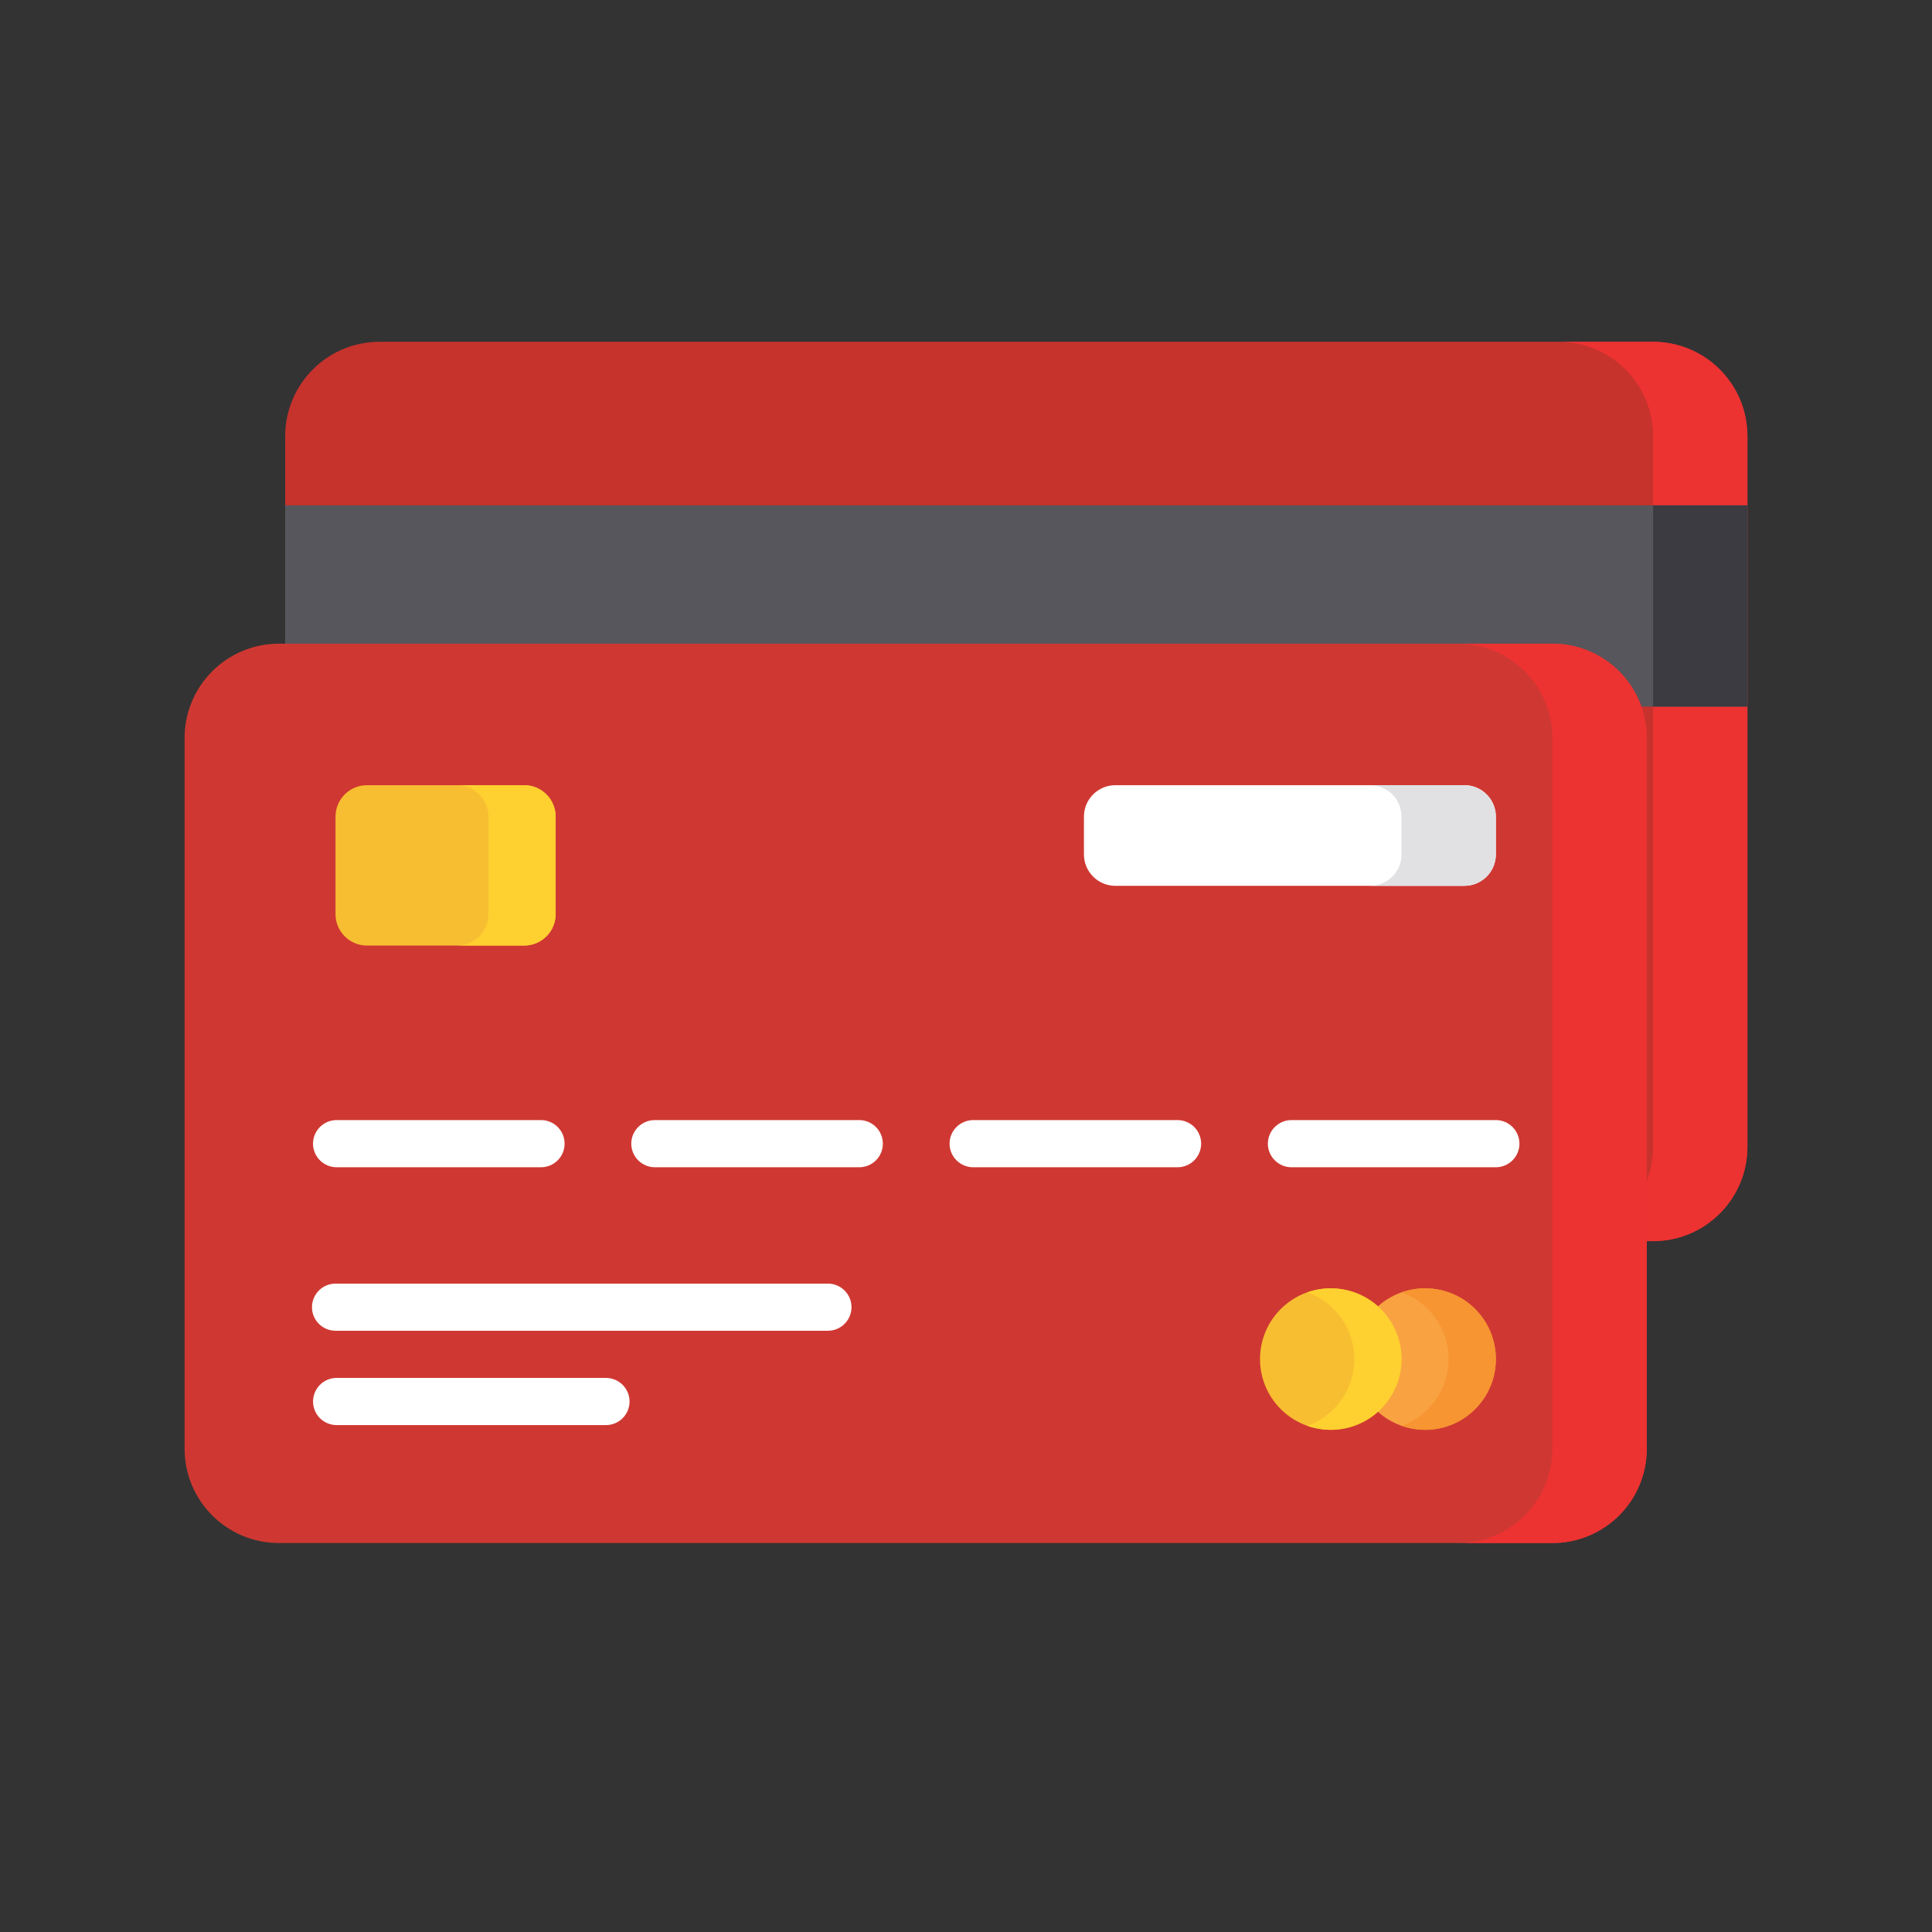 <svg width="48" height="48" viewBox="0 0 48 48" fill="none" xmlns="http://www.w3.org/2000/svg">
<rect x="0" y="0" width="48" height="48" fill="#333333" stroke="none"/>
<path d="M41.07 8.492H9.43C8.135 8.492 7.086 9.542 7.086 10.836V28.492C7.086 29.787 8.135 30.836 9.43 30.836H41.07C42.365 30.836 43.414 29.787 43.414 28.492V10.836C43.414 9.542 42.365 8.492 41.07 8.492Z" fill="#C6332C"/>
<path d="M41.07 8.492H38.727C39.348 8.492 39.944 8.739 40.384 9.179C40.823 9.618 41.07 10.214 41.07 10.836V28.492C41.07 29.114 40.823 29.71 40.384 30.149C39.944 30.589 39.348 30.836 38.727 30.836H41.07C41.692 30.836 42.288 30.589 42.728 30.149C43.167 29.71 43.414 29.114 43.414 28.492V10.836C43.414 10.214 43.167 9.618 42.728 9.179C42.288 8.739 41.692 8.492 41.07 8.492Z" fill="#ED3232"/>
<path d="M43.414 12.555H7.086V17.555H43.414V12.555Z" fill="#57565C"/>
<path d="M43.414 12.555H41.07V17.555H43.414V12.555Z" fill="#3C3B41"/>
<path d="M38.57 15.992H6.93C5.635 15.992 4.586 17.041 4.586 18.336V35.992C4.586 37.287 5.635 38.336 6.93 38.336H38.57C39.865 38.336 40.914 37.287 40.914 35.992V18.336C40.914 17.041 39.865 15.992 38.57 15.992Z" fill="#CF3832"/>
<path d="M38.57 15.992H36.227C36.848 15.992 37.444 16.239 37.884 16.679C38.323 17.118 38.57 17.714 38.57 18.336V35.992C38.57 36.614 38.323 37.21 37.884 37.65C37.444 38.089 36.848 38.336 36.227 38.336H38.57C39.192 38.336 39.788 38.089 40.228 37.65C40.667 37.21 40.914 36.614 40.914 35.992V18.336C40.914 17.714 40.667 17.118 40.228 16.679C39.788 16.239 39.192 15.992 38.57 15.992Z" fill="#ED3232"/>
<path d="M36.383 19.508H27.711C27.279 19.508 26.93 19.858 26.93 20.289V21.227C26.93 21.658 27.279 22.008 27.711 22.008H36.383C36.814 22.008 37.164 21.658 37.164 21.227V20.289C37.164 19.858 36.814 19.508 36.383 19.508Z" fill="white"/>
<path d="M36.383 19.508H34.039C34.246 19.508 34.445 19.59 34.592 19.737C34.738 19.883 34.82 20.082 34.82 20.289V21.227C34.82 21.434 34.738 21.633 34.592 21.779C34.445 21.925 34.246 22.008 34.039 22.008H36.383C36.59 22.008 36.789 21.925 36.935 21.779C37.082 21.633 37.164 21.434 37.164 21.227V20.289C37.164 20.082 37.082 19.883 36.935 19.737C36.789 19.59 36.59 19.508 36.383 19.508Z" fill="#E1E1E3"/>
<path d="M13.023 19.508H9.117C8.686 19.508 8.336 19.858 8.336 20.289V22.711C8.336 23.142 8.686 23.492 9.117 23.492H13.023C13.455 23.492 13.805 23.142 13.805 22.711V20.289C13.805 19.858 13.455 19.508 13.023 19.508Z" fill="#F8BE32"/>
<path d="M13.024 19.508H11.354C11.561 19.508 11.76 19.59 11.906 19.737C12.053 19.883 12.135 20.082 12.135 20.289V22.711C12.135 22.918 12.053 23.117 11.906 23.263C11.76 23.41 11.561 23.492 11.354 23.492H13.024C13.231 23.492 13.429 23.41 13.576 23.263C13.723 23.117 13.805 22.918 13.805 22.711V20.289C13.805 20.082 13.723 19.883 13.576 19.737C13.429 19.59 13.231 19.508 13.024 19.508Z" fill="#FED030"/>
<path d="M20.569 33.062H8.337C8.182 33.062 8.032 33.001 7.923 32.891C7.813 32.781 7.751 32.632 7.751 32.477C7.751 32.321 7.813 32.172 7.923 32.062C8.032 31.952 8.182 31.891 8.337 31.891H20.569C20.724 31.891 20.873 31.952 20.983 32.062C21.093 32.172 21.155 32.321 21.155 32.477C21.155 32.632 21.093 32.781 20.983 32.891C20.873 33.001 20.724 33.062 20.569 33.062ZM15.055 35.406H8.363C8.208 35.406 8.059 35.344 7.949 35.235C7.839 35.125 7.778 34.976 7.778 34.82C7.778 34.665 7.839 34.516 7.949 34.406C8.059 34.296 8.208 34.234 8.363 34.234H15.055C15.21 34.234 15.359 34.296 15.469 34.406C15.579 34.516 15.641 34.665 15.641 34.82C15.641 34.976 15.579 35.125 15.469 35.235C15.359 35.344 15.21 35.406 15.055 35.406Z" fill="white"/>
<path d="M35.406 35.523C36.377 35.523 37.164 34.736 37.164 33.766C37.164 32.795 36.377 32.008 35.406 32.008C34.435 32.008 33.648 32.795 33.648 33.766C33.648 34.736 34.435 35.523 35.406 35.523Z" fill="#F9A242"/>
<path d="M35.406 32.008C35.207 32.008 35.008 32.042 34.82 32.109C35.163 32.23 35.459 32.454 35.669 32.751C35.879 33.048 35.992 33.402 35.992 33.766C35.992 34.129 35.879 34.483 35.669 34.78C35.459 35.077 35.163 35.301 34.82 35.423C35.062 35.508 35.319 35.54 35.574 35.516C35.829 35.491 36.075 35.411 36.296 35.282C36.517 35.153 36.707 34.976 36.852 34.766C36.998 34.555 37.096 34.315 37.139 34.063C37.183 33.81 37.17 33.552 37.103 33.305C37.036 33.057 36.916 32.828 36.751 32.632C36.586 32.437 36.38 32.279 36.148 32.171C35.915 32.064 35.662 32.008 35.406 32.008Z" fill="#F69531"/>
<path d="M33.062 35.523C34.033 35.523 34.82 34.736 34.82 33.766C34.82 32.795 34.033 32.008 33.062 32.008C32.092 32.008 31.305 32.795 31.305 33.766C31.305 34.736 32.092 35.523 33.062 35.523Z" fill="#F8BE32"/>
<path d="M33.062 32.008C32.863 32.008 32.665 32.042 32.477 32.109C32.819 32.23 33.116 32.454 33.325 32.751C33.535 33.048 33.648 33.402 33.648 33.766C33.648 34.129 33.535 34.483 33.325 34.78C33.116 35.077 32.819 35.301 32.477 35.423C32.718 35.508 32.975 35.54 33.23 35.516C33.485 35.491 33.731 35.411 33.952 35.282C34.173 35.153 34.363 34.976 34.509 34.766C34.654 34.555 34.752 34.315 34.796 34.063C34.839 33.81 34.827 33.552 34.76 33.305C34.692 33.057 34.572 32.828 34.407 32.632C34.242 32.437 34.036 32.279 33.804 32.171C33.572 32.064 33.319 32.008 33.062 32.008Z" fill="#FED030"/>
<path d="M13.441 29H8.363C8.208 29 8.059 28.938 7.949 28.828C7.839 28.718 7.777 28.57 7.777 28.414C7.777 28.259 7.839 28.11 7.949 28C8.059 27.89 8.208 27.828 8.363 27.828H13.441C13.597 27.828 13.746 27.89 13.856 28C13.966 28.11 14.027 28.259 14.027 28.414C14.027 28.57 13.966 28.718 13.856 28.828C13.746 28.938 13.597 29 13.441 29ZM21.348 29H16.27C16.115 29 15.966 28.938 15.856 28.828C15.746 28.718 15.684 28.57 15.684 28.414C15.684 28.259 15.746 28.11 15.856 28C15.966 27.89 16.115 27.828 16.27 27.828H21.348C21.504 27.828 21.653 27.89 21.763 28C21.873 28.11 21.934 28.259 21.934 28.414C21.934 28.57 21.873 28.718 21.763 28.828C21.653 28.938 21.504 29 21.348 29ZM29.256 29H24.178C24.023 29 23.874 28.938 23.764 28.828C23.654 28.718 23.592 28.57 23.592 28.414C23.592 28.259 23.654 28.11 23.764 28C23.874 27.89 24.023 27.828 24.178 27.828H29.256C29.412 27.828 29.561 27.89 29.671 28C29.78 28.11 29.842 28.259 29.842 28.414C29.842 28.57 29.78 28.718 29.671 28.828C29.561 28.938 29.412 29 29.256 29ZM37.164 29H32.086C31.93 29 31.782 28.938 31.672 28.828C31.562 28.718 31.5 28.57 31.5 28.414C31.5 28.259 31.562 28.11 31.672 28C31.782 27.89 31.93 27.828 32.086 27.828H37.164C37.319 27.828 37.468 27.89 37.578 28C37.688 28.11 37.75 28.259 37.75 28.414C37.75 28.57 37.688 28.718 37.578 28.828C37.468 28.938 37.319 29 37.164 29Z" fill="white"/>
</svg>
